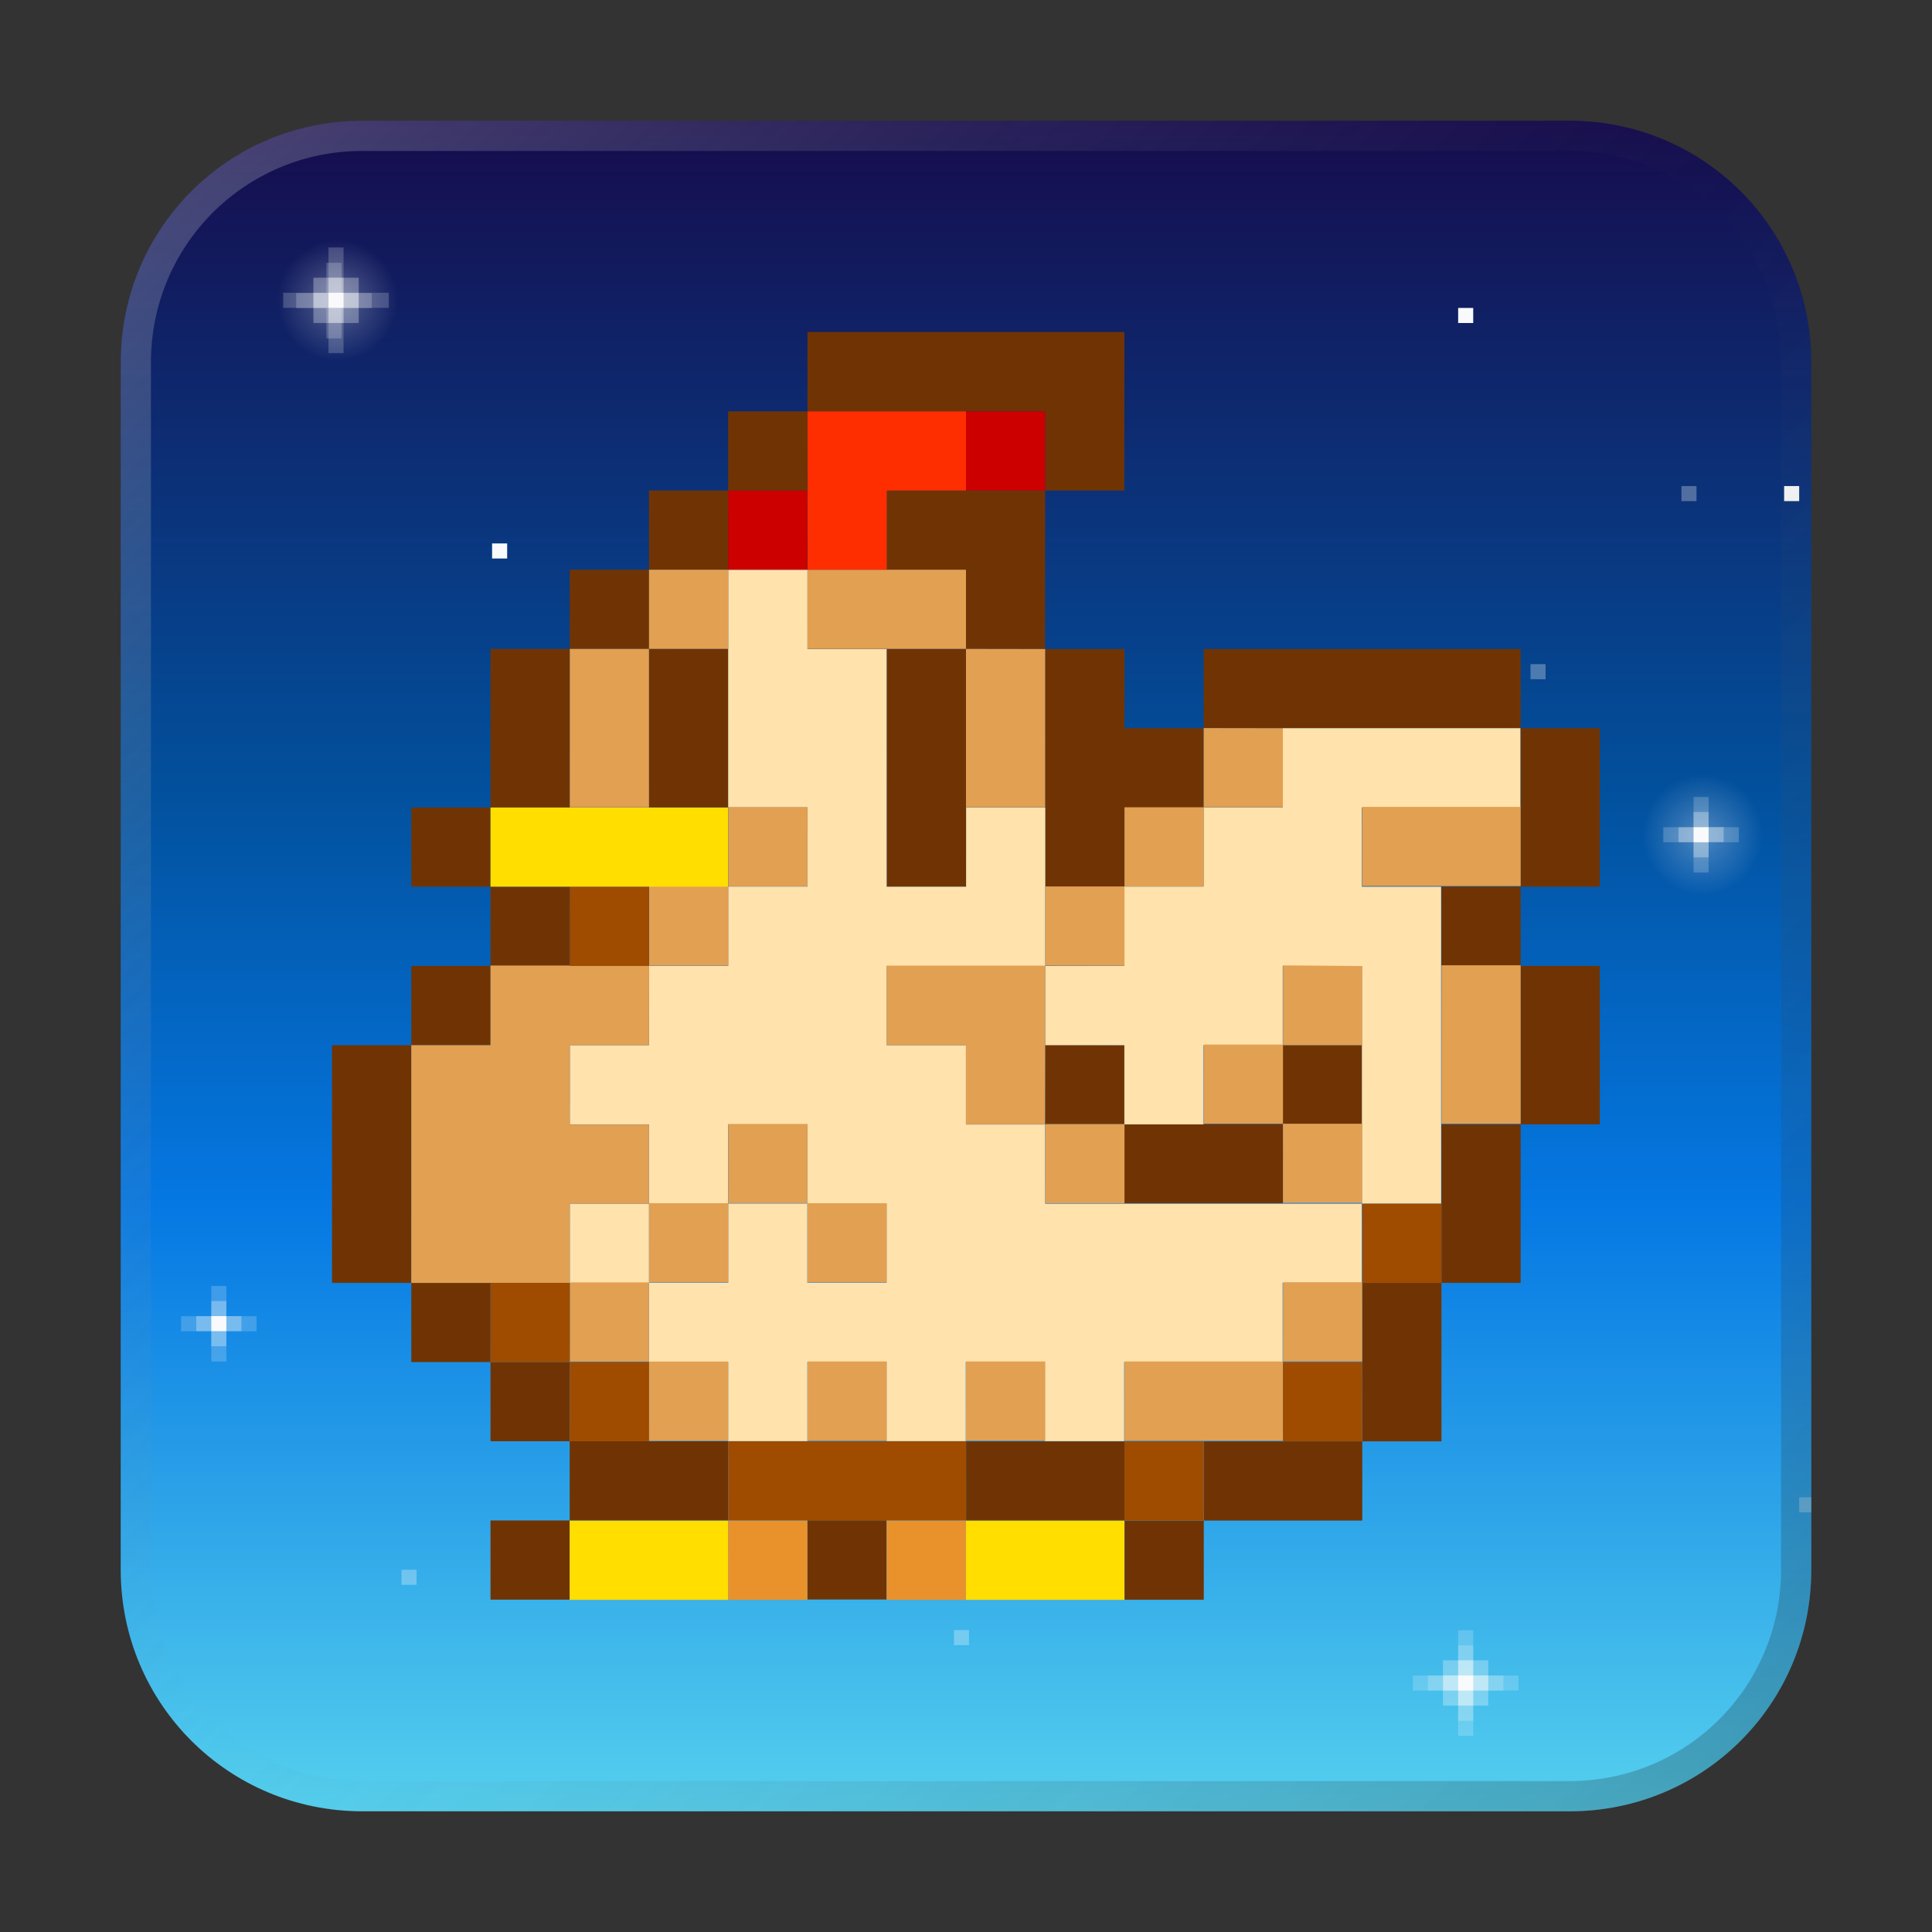 <?xml version="1.0" encoding="UTF-8" standalone="no"?>
<!-- Created with Inkscape (http://www.inkscape.org/) -->

<svg
   width="64"
   height="64"
   viewBox="0 0 16.933 16.933"
   version="1.1"
   id="svg5"
   inkscape:version="1.1.1 (3bf5ae0d25, 2021-09-20, custom)"
   sodipodi:docname="stardew-valley.svg"
   xmlns:inkscape="http://www.inkscape.org/namespaces/inkscape"
   xmlns:sodipodi="http://sodipodi.sourceforge.net/DTD/sodipodi-0.dtd"
   xmlns:xlink="http://www.w3.org/1999/xlink"
   xmlns="http://www.w3.org/2000/svg"
   xmlns:svg="http://www.w3.org/2000/svg">
  <rect x="0" y="0" width="16.933" height="16.933" fill="#333333" stroke="none"/>
  <sodipodi:namedview
     id="namedview7"
     pagecolor="#ffffff"
     bordercolor="#666666"
     borderopacity="1.0"
     inkscape:pageshadow="2"
     inkscape:pageopacity="0.0"
     inkscape:pagecheckerboard="0"
     inkscape:document-units="px"
     showgrid="false"
     units="px"
     height="48px"
     inkscape:zoom="4.3586504"
     inkscape:cx="-32.808321"
     inkscape:cy="7.2270077"
     inkscape:window-width="1920"
     inkscape:window-height="1011"
     inkscape:window-x="0"
     inkscape:window-y="0"
     inkscape:window-maximized="1"
     inkscape:current-layer="svg5"
     inkscape:lockguides="true" />
  <defs
     id="defs2">
    <linearGradient
       inkscape:collect="always"
       xlink:href="#linearGradient37218"
       id="linearGradient1781"
       x1="2.8346456e-08"
       y1="2.2677165e-07"
       x2="64"
       y2="64"
       gradientUnits="userSpaceOnUse"
       gradientTransform="scale(0.265)" />
    <linearGradient
       inkscape:collect="always"
       id="linearGradient37218">
      <stop
         style="stop-color:#ffffff;stop-opacity:1"
         offset="0"
         id="stop37214" />
      <stop
         style="stop-color:#717171;stop-opacity:0.004"
         offset="0.497"
         id="stop37220" />
      <stop
         style="stop-color:#000000;stop-opacity:1"
         offset="1"
         id="stop37216" />
    </linearGradient>
    <linearGradient
       inkscape:collect="always"
       xlink:href="#linearGradient62939"
       id="linearGradient62941"
       x1="9.525"
       y1="-1.484558e-07"
       x2="9.525"
       y2="14.817"
       gradientUnits="userSpaceOnUse"
       gradientTransform="translate(1.058,1.058)" />
    <linearGradient
       inkscape:collect="always"
       id="linearGradient62939">
      <stop
         style="stop-color:#160c4c;stop-opacity:1;"
         offset="0"
         id="stop62935" />
      <stop
         style="stop-color:#02519e;stop-opacity:1"
         offset="0.4"
         id="stop77136" />
      <stop
         style="stop-color:#0578e3;stop-opacity:1"
         offset="0.642"
         id="stop67103" />
      <stop
         style="stop-color:#55d0ee;stop-opacity:1"
         offset="1"
         id="stop62937" />
    </linearGradient>
    <radialGradient
       inkscape:collect="always"
       xlink:href="#linearGradient113843"
       id="radialGradient113845"
       cx="-11.406"
       cy="1.633"
       fx="-11.406"
       fy="1.633"
       r="0.463"
       gradientUnits="userSpaceOnUse"
       gradientTransform="matrix(1.142,-8.2997944e-8,-4.2892521e-7,1.143,15.984,0.768)" />
    <linearGradient
       inkscape:collect="always"
       id="linearGradient113843">
      <stop
         style="stop-color:#f9fafb;stop-opacity:1;"
         offset="0"
         id="stop113839" />
      <stop
         style="stop-color:#f9fafb;stop-opacity:0;"
         offset="1"
         id="stop113841" />
    </linearGradient>
    <radialGradient
       inkscape:collect="always"
       xlink:href="#linearGradient113843"
       id="radialGradient113845-2"
       cx="-11.406"
       cy="1.633"
       fx="-11.406"
       fy="1.633"
       r="0.463"
       gradientUnits="userSpaceOnUse"
       gradientTransform="matrix(1.142,-8.2997944e-8,-4.2892521e-7,1.143,27.948,5.451)" />
  </defs>
  <path
     id="rect58756"
     style="fill:url(#linearGradient62941);stroke-width:2.381;stroke-linecap:round;stroke-linejoin:round"
     d="M 3.175,1.058 H 13.758 c 1.173,0 2.117,0.944 2.117,2.117 V 13.758 c 0,1.173 -0.944,2.117 -2.117,2.117 H 3.175 c -1.173,0 -2.117,-0.944 -2.117,-2.117 V 3.175 c 0,-1.173 0.944,-2.117 2.117,-2.117 z" />
  <g
     id="g58351"
     transform="matrix(1.05,0,0,1.05,-5.947,-3.515)">
    <path
       id="rect858"
       style="opacity:1;fill:#703404;fill-opacity:1;stroke-width:0.755;stroke-linecap:round;stroke-linejoin:round"
       d="m 12.404,6.119 v 0.661 h 1.984 V 7.442 h 0.661 V 6.119 Z m 1.984,1.323 h -1.323 v 0.661 h 0.661 v 0.661 h 0.661 z m 0,1.323 v 1.984 h 0.661 v -0.661 h 0.661 V 9.426 H 15.05 V 8.765 Z m 1.323,0.661 h 2.646 V 8.765 h -2.646 z m 2.646,0 v 1.323 h 0.661 V 9.426 Z m 0,1.323 h -0.661 v 0.661 h 0.661 z m 0,0.661 v 1.323 h 0.661 v -1.323 z m 0,1.323 h -0.661 v 1.323 h 0.661 z m -0.661,1.323 h -0.661 v 1.323 h 0.661 z m -0.661,1.323 h -1.323 v 0.661 h 1.323 z m -1.323,0.661 h -0.661 v 0.661 h 0.661 z m -0.661,0 v -0.661 h -1.323 v 0.661 z M 13.727,8.765 h -0.661 v 1.984 h 0.661 z M 12.404,6.781 H 11.742 V 7.442 h 0.661 z M 11.742,7.442 h -0.661 v 0.661 h 0.661 z m -0.661,0.661 h -0.661 v 0.661 h 0.661 z m 0,0.661 v 1.323 h 0.661 V 8.765 Z m -0.661,0 H 9.758 V 10.088 H 10.42 Z M 9.758,10.088 H 9.097 v 0.661 h 0.661 z m 0,0.661 v 0.661 h 0.661 v -0.661 z m 0,0.661 H 9.097 V 12.072 H 9.758 Z M 9.097,12.072 H 8.435 v 1.984 h 0.661 z m 0,1.984 v 0.661 h 0.661 v -0.661 z m 0.661,0.661 v 0.661 h 0.661 v -0.661 z m 0.661,0.661 v 0.661 h 1.323 v -0.661 z m 0,0.661 H 9.758 v 0.661 h 0.661 z m 3.969,-3.969 v 0.661 h 0.661 V 12.072 Z m 0.661,0.661 v 0.661 h 1.323 v -0.661 z m 1.323,0 h 0.661 V 12.072 h -0.661 z m -3.969,3.307 v 0.661 h 0.661 v -0.661 z" />
    <path
       id="rect8073"
       style="opacity:1;fill:#ffe2ac;fill-opacity:1;stroke-width:2.381;stroke-linecap:round;stroke-linejoin:round"
       d="m 11.742,8.103 v 1.984 h 0.661 v 0.661 h -0.661 v 0.661 H 11.081 V 12.072 h -0.661 v 0.661 h 0.661 v 0.661 h 0.661 v -0.661 h 0.661 v 0.661 h 0.661 v 0.661 h -0.661 v -0.661 h -0.661 v 0.661 h -0.661 v 0.661 h 0.661 v 0.661 h 0.661 v -0.661 h 0.661 v 0.661 h 0.661 v -0.661 h 0.661 v 0.661 h 0.661 v -0.661 h 1.323 v -0.661 h 0.661 V 13.395 H 14.388 V 12.734 H 13.727 V 12.072 h -0.661 v -0.661 h 1.323 v -1.323 h -0.661 v 0.661 H 13.065 V 8.765 H 12.404 V 8.103 Z m 2.646,3.307 V 12.072 h 0.661 v 0.661 h 0.661 V 12.072 h 0.661 v -0.661 h 0.661 v 1.984 h 0.661 v -2.646 h -0.661 v -0.661 h 1.323 V 9.426 h -1.984 v 0.661 h -0.661 v 0.661 h -0.661 v 0.661 z m -3.307,2.646 v -0.661 h -0.661 v 0.661 z" />
    <path
       id="rect14079"
       style="opacity:1;fill:#e2a052;fill-opacity:1;stroke-width:2.381;stroke-linecap:round;stroke-linejoin:round"
       d="m 11.081,8.103 v 0.661 h 0.661 V 8.103 Z m 0,0.661 h -0.661 v 1.323 h 0.661 z m 1.323,-0.661 v 0.661 h 1.323 V 8.103 Z m 1.323,0.661 v 1.323 h 0.661 V 8.765 Z m 1.984,0.661 v 0.661 h 0.661 V 9.426 Z m 0,0.661 h -0.661 v 0.661 h 0.661 z m -0.661,0.661 h -0.661 v 0.661 h 0.661 z m -0.661,0.661 H 13.065 V 12.072 h 0.661 v 0.661 h 0.661 z m 0,1.323 v 0.661 h 0.661 v -0.661 z m -2.646,-2.646 v 0.661 h 0.661 v -0.661 z m 0,0.661 h -0.661 v 0.661 h 0.661 z m -0.661,0.661 H 9.758 V 12.072 H 9.097 v 1.984 h 1.323 v -0.661 h 0.661 V 12.734 H 10.42 V 12.072 h 0.661 z m 0,1.984 v 0.661 h 0.661 v -0.661 z m 0.661,0 h 0.661 v -0.661 h -0.661 z m 0.661,0 v 0.661 h 0.661 v -0.661 z m -1.323,0.661 h -0.661 v 0.661 h 0.661 z m 0,0.661 v 0.661 h 0.661 v -0.661 z m 5.953,-4.63 v 0.661 h 1.323 v -0.661 z m -0.661,1.323 V 12.072 h 0.661 v -0.661 z m 0,0.661 h -0.661 v 0.661 h 0.661 z m 0,0.661 v 0.661 h 0.661 v -0.661 z m 1.323,-1.323 v 1.323 h 0.661 v -1.323 z m -1.323,2.646 v 0.661 h 0.661 v -0.661 z m 0,0.661 h -1.323 v 0.661 h 1.323 z m -3.969,0 v 0.661 h 0.661 v -0.661 z m 1.323,0 v 0.661 h 0.661 v -0.661 z" />
    <path
       id="rect18298"
       style="opacity:1;fill:#9f4b00;fill-opacity:1;stroke-width:2.381;stroke-linecap:round;stroke-linejoin:round"
       d="m 10.42,10.749 v 0.661 h 0.661 v -0.661 z m 6.615,2.646 v 0.661 h 0.661 v -0.661 z m -7.276,0.661 v 0.661 h 0.661 v -0.661 z m 0.661,0.661 v 0.661 h 0.661 v -0.661 z m 5.953,0 v 0.661 h 0.661 v -0.661 z m -4.63,0.661 v 0.661 h 1.984 v -0.661 z m 3.307,0 v 0.661 h 0.661 v -0.661 z" />
    <path
       id="rect23960"
       style="opacity:1;fill:#ffde00;fill-opacity:1;stroke-width:2.381;stroke-linecap:round;stroke-linejoin:round"
       d="m 9.758,10.088 v 0.661 h 1.984 v -0.661 z m 0.661,5.953 v 0.661 h 1.323 v -0.661 z m 3.307,0 v 0.661 h 1.323 v -0.661 z" />
    <path
       id="rect26915"
       style="opacity:1;fill:#e9922c;fill-opacity:1;stroke-width:2.381;stroke-linecap:round;stroke-linejoin:round"
       d="m 11.742,16.041 v 0.661 h 0.661 v -0.661 z m 1.323,0 v 0.661 h 0.661 v -0.661 z" />
    <path
       id="rect49962"
       style="opacity:1;fill:#cd0000;fill-opacity:1;stroke-width:2.381;stroke-linecap:round;stroke-linejoin:round"
       d="M 13.727,6.781 V 7.442 h 0.661 V 6.781 Z M 11.742,7.442 v 0.661 h 0.661 V 7.442 Z" />
    <path
       id="rect54420"
       style="opacity:1;fill:#ff2e00;stroke-width:2.381;stroke-linecap:round;stroke-linejoin:round"
       d="m 12.404,6.781 h 1.323 V 7.442 h -0.661 l -10e-7,0.661 h -0.661 z"
       sodipodi:nodetypes="ccccccc" />
  </g>
  <path
     id="rect103835"
     style="fill:#f9fafb;fill-opacity:1;stroke-width:0.9;stroke-linecap:round;stroke-linejoin:round"
     d="M 12.78,2.699 V 2.831 h 0.132 V 2.699 Z m 2.857,1.561 v 0.132 h 0.132 V 4.26 Z M 4.313,4.763 v 0.132 h 0.132 V 4.763 Z" />
  <path
     id="rect110957"
     style="opacity:0.3;fill:#f9fafb;fill-opacity:1;stroke-width:2.381;stroke-linecap:round;stroke-linejoin:round"
     d="m 14.737,4.26 v 0.132 h 0.132 V 4.26 Z M 13.414,5.821 V 5.953 H 13.546 V 5.821 Z m 2.355,7.302 v 0.132 H 15.875 V 13.123 Z M 3.519,13.758 v 0.132 h 0.132 v -0.132 z m 4.842,0.529 v 0.132 h 0.132 V 14.287 Z" />
  <g
     id="g113500"
     transform="translate(14.589,1.111)">
    <rect
       style="opacity:0.3;fill:#f9fafb;fill-opacity:1;stroke-width:2.381;stroke-linecap:round;stroke-linejoin:round"
       id="rect113653"
       width="0.397"
       height="0.397"
       x="-11.842"
       y="1.323" />
    <path
       id="rect111635"
       style="opacity:0.2;fill:#f9fafb;fill-opacity:1;stroke-width:2.381;stroke-linecap:round;stroke-linejoin:round"
       d="m -11.71,1.058 v 0.397 h -0.397 v 0.132 h 0.397 v 0.397 h 0.132 v -0.397 h 0.397 V 1.455 h -0.397 v -0.397 z" />
    <path
       id="rect112153"
       style="opacity:0.2;fill:#f9fafb;fill-opacity:1;stroke-width:14.23;stroke-linecap:round;stroke-linejoin:round"
       d="m -44.258,4.5 v 1 h -1 V 6 h 1 v 1 h 0.5 V 6 h 1 V 5.5 h -1 v -1 z"
       transform="scale(0.265)" />
    <rect
       style="opacity:1;fill:#f9fafb;fill-opacity:1;stroke-width:2.381;stroke-linecap:round;stroke-linejoin:round"
       id="rect111777"
       width="0.132"
       height="0.132"
       x="-11.71"
       y="1.455" />
    <path
       id="rect112031"
       style="opacity:0.3;fill:#f9fafb;stroke-width:2.381;stroke-linecap:round;stroke-linejoin:round"
       d="m -11.71,1.323 h 0.132 l -2e-6,0.132 h 0.132 V 1.587 l -0.132,-10e-8 v 0.132 h -0.132 l 2e-6,-0.132 -0.132,10e-8 V 1.455 h 0.132 z"
       sodipodi:nodetypes="ccccccccccccc" />
  </g>
  <g
     id="g113383"
     transform="translate(15.875,1.058)">
    <path
       id="rect112153-7"
       style="opacity:0.2;fill:#f9fafb;fill-opacity:1;stroke-width:3.765;stroke-linecap:round;stroke-linejoin:round"
       d="m -14.023,10.213 v 0.265 h -0.265 v 0.132 h 0.265 v 0.265 h 0.132 v -0.265 h 0.265 v -0.132 h -0.265 v -0.265 z" />
    <rect
       style="fill:#f9fafb;fill-opacity:1;stroke-width:2.381;stroke-linecap:round;stroke-linejoin:round"
       id="rect111777-9"
       width="0.132"
       height="0.132"
       x="-14.023"
       y="10.477" />
    <path
       id="rect112031-2"
       style="opacity:0.3;fill:#f9fafb;stroke-width:2.381;stroke-linecap:round;stroke-linejoin:round"
       d="m -14.023,10.345 h 0.132 l -2e-6,0.132 h 0.132 v 0.132 h -0.132 v 0.132 h -0.132 l 2e-6,-0.132 h -0.132 v -0.132 h 0.132 z"
       sodipodi:nodetypes="ccccccccccccc" />
  </g>
  <g
     id="g113378"
     transform="translate(15.875,1.064)">
    <rect
       style="opacity:0.3;fill:#f9fafb;fill-opacity:1;stroke-width:2.381;stroke-linecap:round;stroke-linejoin:round"
       id="rect113273"
       width="0.397"
       height="0.397"
       x="-3.228"
       y="13.488" />
    <path
       id="rect111635-0"
       style="opacity:0.2;fill:#f9fafb;fill-opacity:1;stroke-width:2.381;stroke-linecap:round;stroke-linejoin:round"
       d="m -3.095,13.224 v 0.397 h -0.397 v 0.132 h 0.397 v 0.397 h 0.132 v -0.397 h 0.397 v -0.132 h -0.397 V 13.224 Z" />
    <path
       id="rect112153-2"
       style="opacity:0.2;fill:#f9fafb;fill-opacity:1;stroke-width:3.765;stroke-linecap:round;stroke-linejoin:round"
       d="m -3.095,13.356 v 0.265 h -0.265 v 0.132 h 0.265 v 0.265 h 0.132 v -0.265 h 0.265 v -0.132 h -0.265 v -0.265 z" />
    <rect
       style="fill:#f9fafb;fill-opacity:1;stroke-width:2.381;stroke-linecap:round;stroke-linejoin:round"
       id="rect111777-3"
       width="0.132"
       height="0.132"
       x="-3.095"
       y="13.621" />
    <path
       id="rect112031-7"
       style="opacity:0.3;fill:#f9fafb;stroke-width:2.381;stroke-linecap:round;stroke-linejoin:round"
       d="m -3.095,13.488 h 0.132 l -2e-6,0.132 h 0.132 v 0.132 h -0.132 v 0.132 h -0.132 l 2e-6,-0.132 h -0.132 v -0.132 h 0.132 z"
       sodipodi:nodetypes="ccccccccccccc" />
  </g>
  <rect
     style="opacity:0.3;fill:url(#radialGradient113845);fill-opacity:1;stroke-width:3.062;stroke-linecap:round;stroke-linejoin:round"
     id="rect113757"
     width="1.191"
     height="1.191"
     x="2.349"
     y="2.037" />
  <rect
     style="opacity:0.3;fill:url(#radialGradient113845-2);fill-opacity:1;stroke-width:3.062;stroke-linecap:round;stroke-linejoin:round"
     id="rect113757-1"
     width="1.191"
     height="1.191"
     x="14.314"
     y="6.72" />
  <g
     id="g113494"
     transform="translate(15.901,1.032)">
    <path
       id="rect112153-9"
       style="opacity:0.2;fill:#f9fafb;fill-opacity:1;stroke-width:3.765;stroke-linecap:round;stroke-linejoin:round"
       d="m -1.058,5.953 v 0.265 h -0.265 v 0.132 h 0.265 v 0.265 h 0.132 V 6.35 h 0.265 V 6.218 H -0.926 V 5.953 Z" />
    <rect
       style="fill:#f9fafb;fill-opacity:1;stroke-width:2.381;stroke-linecap:round;stroke-linejoin:round"
       id="rect111777-2"
       width="0.132"
       height="0.132"
       x="-1.058"
       y="6.218" />
    <path
       id="rect112031-28"
       style="opacity:0.3;fill:#f9fafb;stroke-width:2.381;stroke-linecap:round;stroke-linejoin:round"
       d="m -1.058,6.085 h 0.132 l -2e-6,0.132 h 0.132 v 0.132 l -0.132,-1e-7 V 6.482 H -1.058 l 2e-6,-0.132 -0.132,1e-7 V 6.218 h 0.132 z"
       sodipodi:nodetypes="ccccccccccccc" />
  </g>
  <path
     id="rect1345"
     style="opacity:0.3;fill:url(#linearGradient1781);fill-opacity:1;stroke-width:0.265"
     d="m 3.175,1.058 c -1.173,0 -2.117,0.944 -2.117,2.117 V 13.758 c 0,1.173 0.944,2.117 2.117,2.117 H 13.758 c 1.173,0 2.117,-0.944 2.117,-2.117 V 3.175 c 0,-1.173 -0.944,-2.117 -2.117,-2.117 z m 0,0.265 H 13.758 c 1.026,0 1.852,0.826 1.852,1.852 V 13.758 c 0,1.026 -0.826,1.852 -1.852,1.852 H 3.175 c -1.026,0 -1.852,-0.826 -1.852,-1.852 V 3.175 c 0,-1.026 0.826,-1.852 1.852,-1.852 z" />
</svg>
